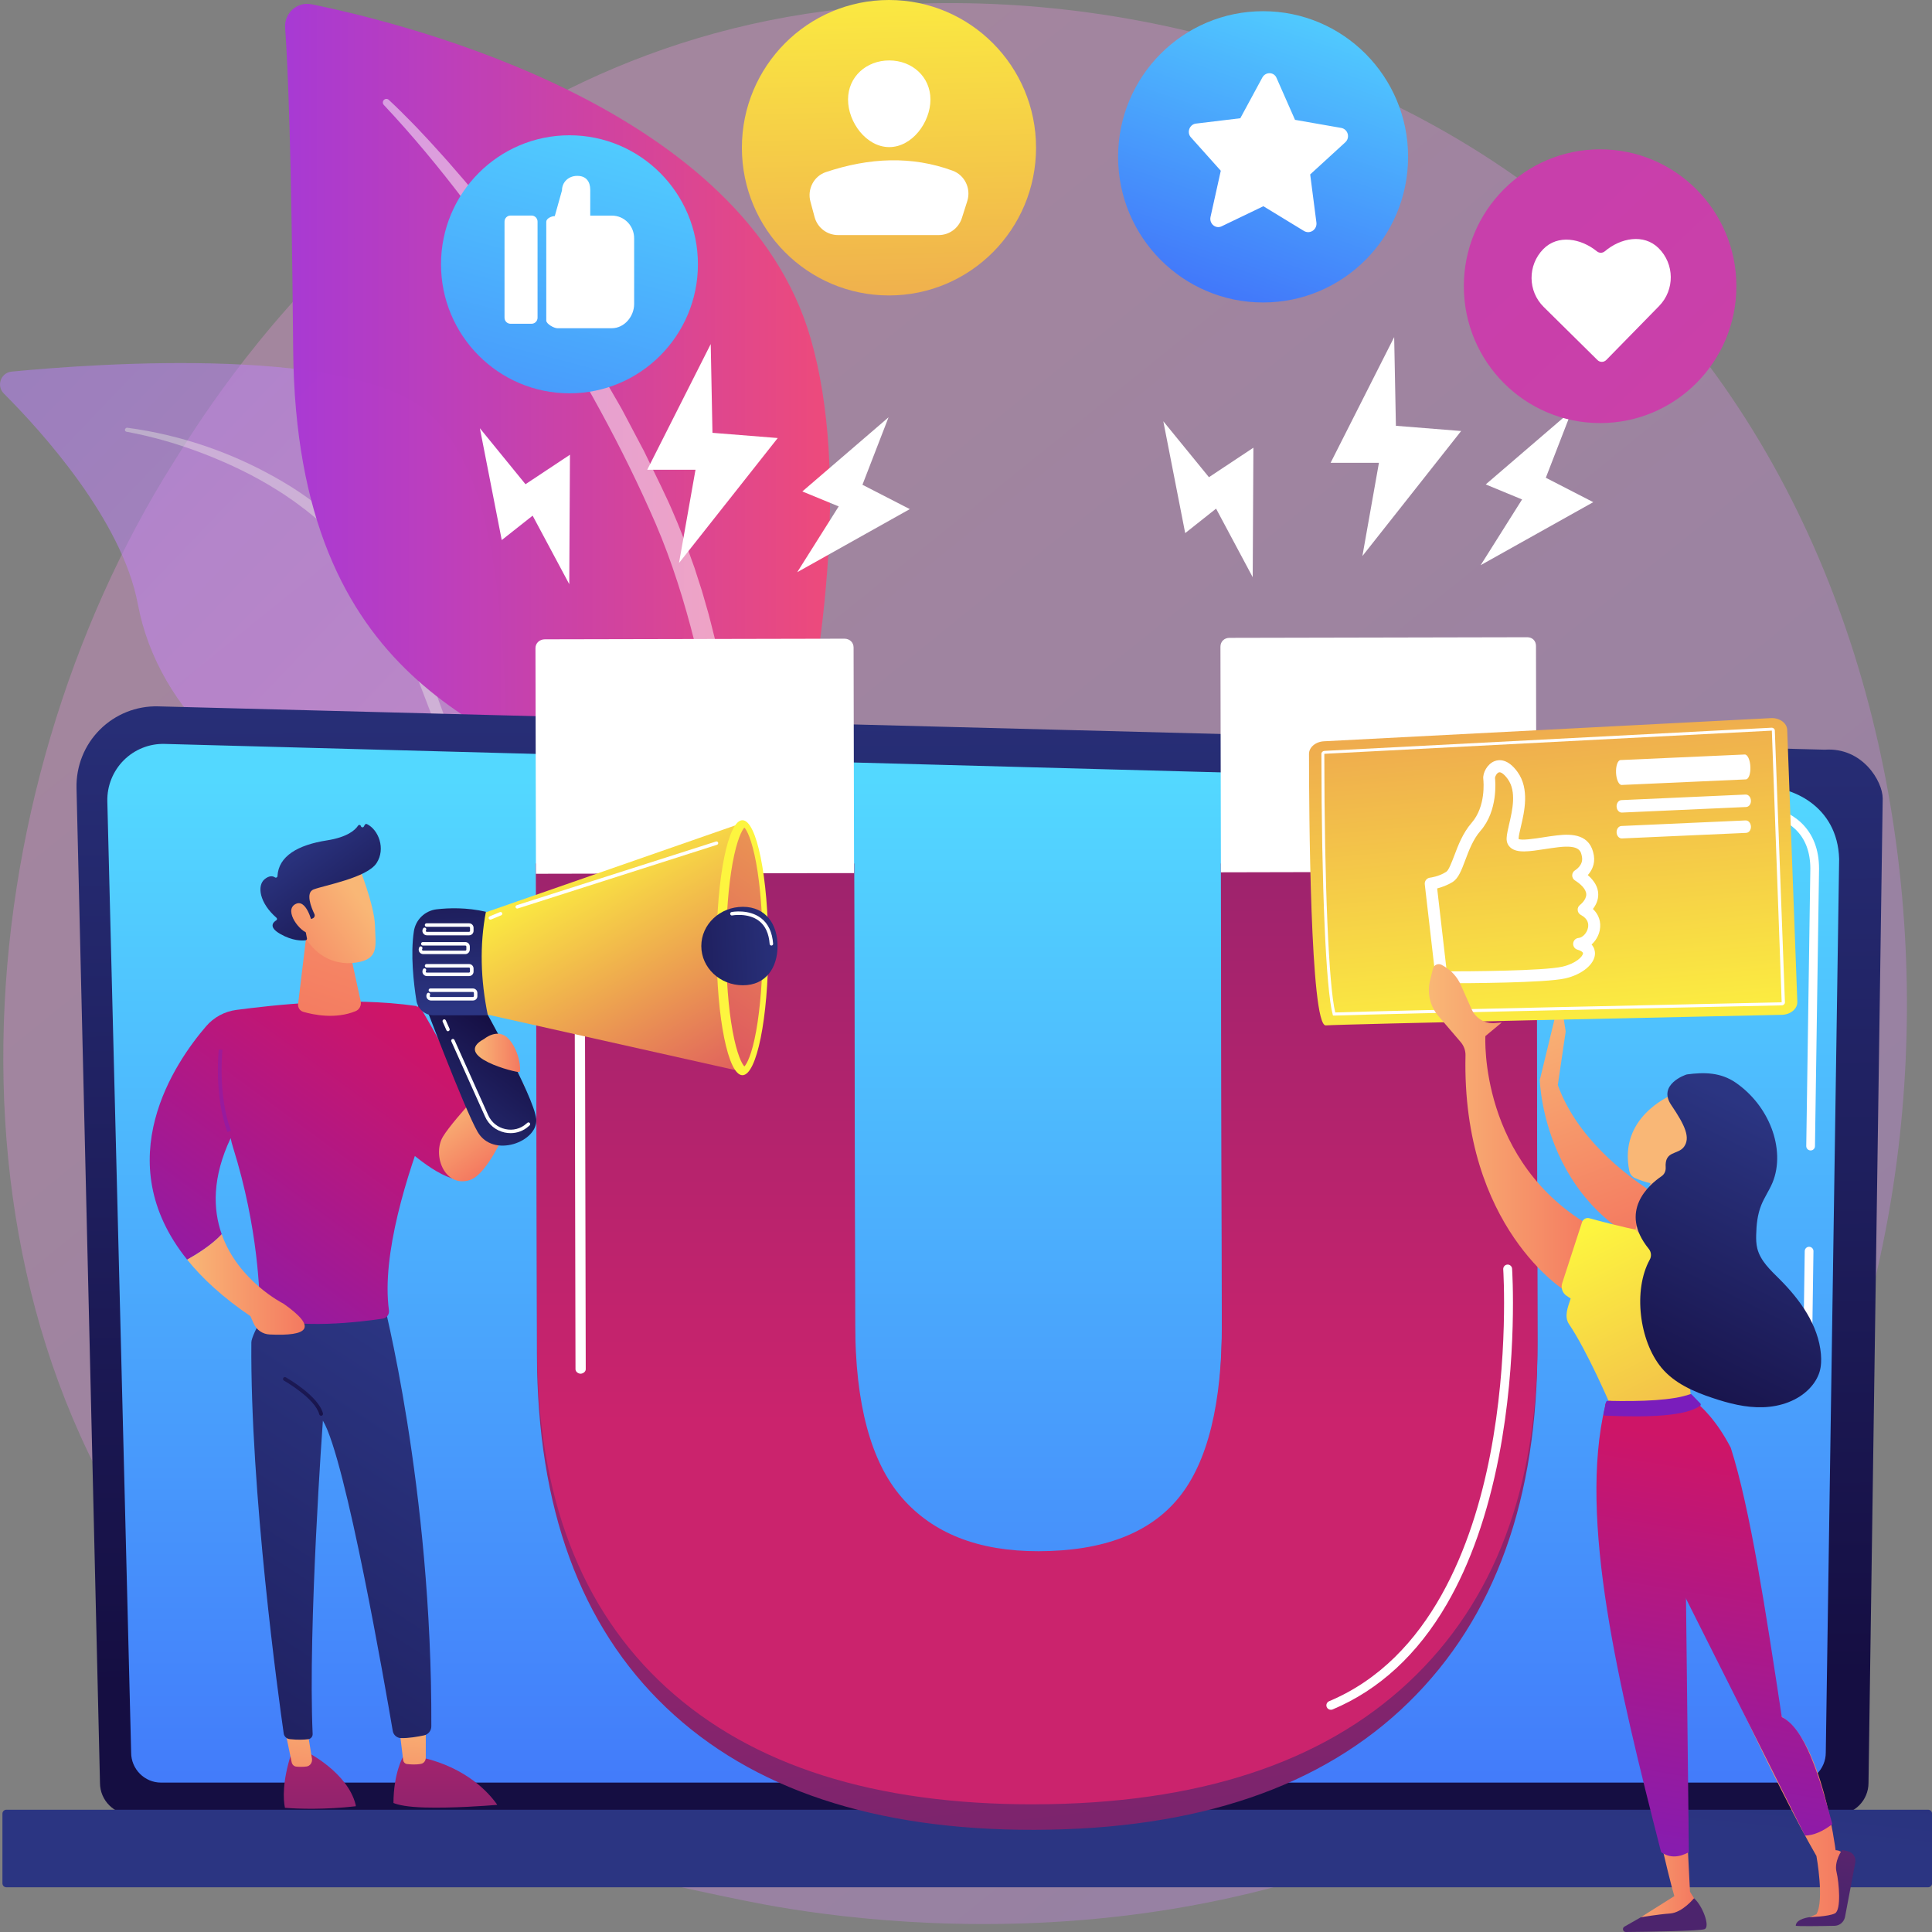 <svg width="255" height="255" viewBox="0 0 255 255" fill="none" xmlns="http://www.w3.org/2000/svg">
<rect x="0" y="0" width="255" height="255" fill="#808080" stroke="none"/>
<path opacity="0.3" d="M222.564 218.289C217.409 223.742 212.52 227.267 208.663 230.04C163.331 262.711 109.683 253.191 98.277 250.86C81.442 247.426 48.896 240.789 25.371 212.993C-10.227 170.949 -4.679 104.706 22.931 60.982C27.985 52.986 54.663 8.592 108.878 1.469C141.689 -2.837 179.947 5.848 207.648 29.165C265.803 78.103 261.663 176.952 222.564 218.289Z" fill="url(#paint0_linear)"/>
<g opacity="0.7">
<path opacity="0.7" d="M89.229 190.245C91.322 191.512 70.922 160.676 67.623 114.722C66.069 93.066 68.308 66.297 57.067 54.933C47.717 45.477 12.932 47.947 1.535 49.048C0.11 49.186 -0.512 50.921 0.503 51.94C5.502 56.943 16.104 68.648 18.188 79.709C20.929 94.278 33.633 104.495 45.478 107.974C57.332 111.463 63.839 114.419 68.062 134.293C72.284 154.159 83.279 186.656 89.229 190.245Z" fill="url(#paint1_linear)"/>
<path opacity="0.5" d="M16.808 56.457C24.018 57.42 31.01 59.853 37.307 63.571C40.46 65.416 43.394 67.684 45.99 70.291C48.567 72.916 50.825 75.9 52.525 79.177L53.155 80.407C53.365 80.82 53.53 81.252 53.722 81.674C53.904 82.096 54.096 82.528 54.261 82.95L54.755 84.217C55.422 85.906 56.08 87.595 56.719 89.293C58.008 92.681 59.233 96.096 60.412 99.529C62.77 106.386 64.918 113.317 66.636 120.386C66.681 120.56 66.572 120.735 66.398 120.78C66.234 120.826 66.06 120.725 66.005 120.56V120.551C64.954 117.099 63.839 113.657 62.66 110.242C61.499 106.818 60.293 103.412 59.05 100.015L57.176 94.93L55.239 89.862C54.599 88.173 53.932 86.493 53.265 84.813L52.762 83.556C52.598 83.133 52.415 82.739 52.232 82.335C52.049 81.931 51.894 81.518 51.693 81.123L51.09 79.939C49.481 76.781 47.324 73.935 44.884 71.365C43.641 70.107 42.343 68.886 40.945 67.794L40.424 67.372L39.894 66.977C39.537 66.711 39.19 66.435 38.824 66.178C38.093 65.673 37.362 65.159 36.604 64.7C33.597 62.791 30.352 61.239 27.025 59.945C23.699 58.651 20.226 57.632 16.716 56.989H16.698C16.552 56.962 16.46 56.824 16.488 56.686C16.542 56.539 16.67 56.438 16.808 56.457Z" fill="white"/>
</g>
<g opacity="0.99">
<path opacity="0.99" d="M93.113 144.382C93.113 144.382 94.292 113.354 80.18 104.844C66.069 96.334 39.08 90.753 38.696 46.166C38.477 20.067 37.993 8.647 37.636 3.663C37.499 1.717 39.236 0.174 41.137 0.569C54.581 3.314 98.222 14.44 106.977 44.596C117.351 80.343 93.113 144.382 93.113 144.382Z" fill="url(#paint2_linear)"/>
<path opacity="0.5" d="M51.318 13.182C52.351 14.137 53.338 15.119 54.306 16.111C54.8 16.606 55.275 17.111 55.751 17.625C56.226 18.13 56.71 18.635 57.176 19.159C58.108 20.187 59.05 21.215 59.955 22.28L61.326 23.859L62.66 25.465L63.985 27.081L65.274 28.724L66.562 30.367C66.992 30.918 67.403 31.478 67.824 32.038L69.076 33.718L69.697 34.553L70.301 35.407L72.713 38.831C74.258 41.154 75.83 43.467 77.265 45.854L78.371 47.635L78.919 48.525L79.44 49.434L81.533 53.06L82.054 53.969L82.547 54.896L83.525 56.75L84.503 58.605L84.997 59.532L85.454 60.477C86.66 63.002 87.94 65.471 89.027 68.087C89.32 68.73 89.567 69.391 89.832 70.043C90.088 70.695 90.353 71.346 90.608 72.007L91.321 73.99L91.678 74.982L91.998 75.982L92.647 77.993L93.231 80.021C93.643 81.371 93.944 82.739 94.301 84.097C95.589 89.569 96.522 95.122 97.015 100.713C97.545 106.294 97.673 111.912 97.481 117.512C97.372 120.312 97.171 123.103 96.887 125.893C96.604 128.684 96.229 131.438 95.672 134.229C95.58 134.688 95.142 134.982 94.685 134.89C94.246 134.798 93.954 134.385 94.017 133.944L94.027 133.907C94.813 128.501 95.178 122.956 95.233 117.457C95.297 111.949 95.05 106.441 94.474 100.97C93.899 95.499 92.966 90.073 91.678 84.74C90.334 79.425 88.707 74.174 86.55 69.143C82.182 59.064 76.808 49.36 70.849 40.089L68.555 36.646L67.979 35.783L67.385 34.939L66.197 33.24C65.804 32.681 65.411 32.102 65.009 31.551L63.793 29.853L62.569 28.182L61.307 26.539C57.971 22.142 54.434 17.873 50.669 13.862L50.66 13.852C50.477 13.66 50.486 13.357 50.678 13.182C50.861 13.008 51.144 13.008 51.318 13.182Z" fill="white"/>
</g>
<path d="M13.197 235.327C13.197 237.622 15.071 239.504 17.356 239.504H242.461C244.755 239.504 246.619 237.622 246.619 235.327L248.493 105.395C248.493 103.1 245.797 98.611 240.861 98.95L20.865 93.231C17.996 93.158 15.217 94.269 13.179 96.307C11.141 98.344 10.035 101.126 10.099 104.009L13.197 235.327Z" fill="url(#paint3_linear)"/>
<path d="M17.31 231.325C17.31 233.501 19.083 235.281 21.249 235.281H237.041C239.207 235.281 240.98 233.501 240.98 231.325L242.744 113.372C242.534 106.276 236.337 103.724 232.581 103.871L21.734 98.188C19.714 98.133 17.767 98.914 16.332 100.346C14.906 101.778 14.12 103.733 14.166 105.762L17.31 231.325Z" fill="url(#paint4_linear)"/>
<path d="M238.64 175.281C238.64 175.281 238.631 175.281 238.64 175.281C238.311 175.272 238.055 175.015 238.065 174.694L238.202 165.128C238.211 164.807 238.467 164.559 238.777 164.559H238.787C239.106 164.569 239.362 164.826 239.353 165.147L239.216 174.712C239.216 175.034 238.951 175.281 238.64 175.281Z" fill="white"/>
<path d="M238.978 151.845C238.649 151.836 238.394 151.579 238.403 151.258L238.942 114.621C238.933 112.445 238.275 110.71 236.986 109.471C234.582 107.157 230.771 107.277 230.607 107.286L163.212 105.468C162.893 105.459 162.646 105.193 162.655 104.871C162.664 104.55 162.911 104.275 163.249 104.312L230.598 106.129C231.018 106.102 235.076 106.037 237.781 108.635C239.298 110.104 240.084 112.114 240.093 114.63L239.554 151.276C239.554 151.588 239.298 151.845 238.978 151.845Z" fill="white"/>
<path d="M0.841 249.097H254.488C254.772 249.097 255.009 248.868 255.009 248.574V239.385C255.009 239.1 254.781 238.862 254.488 238.862H0.841C0.558 238.862 0.32 239.091 0.32 239.385V248.574C0.32 248.868 0.558 249.097 0.841 249.097Z" fill="url(#paint5_linear)"/>
<path d="M202.924 177.494C202.969 197.8 197.339 213.525 185.915 224.697C174.491 235.86 158.067 241.469 136.516 241.515C115.459 241.561 99.264 236.181 87.931 225.386C76.607 214.59 70.913 199.039 70.867 178.733L70.73 113.969H112.717L112.845 175.355C112.872 186.325 114.911 194.275 119.005 199.214C123.099 204.162 129.104 206.622 137.065 206.603C145.583 206.585 151.752 204.116 155.581 199.186C159.411 194.266 161.293 186.215 161.266 175.034L161.138 113.969H202.787L202.924 177.494Z" fill="url(#paint6_linear)"/>
<path d="M202.933 176.824C202.978 196.239 197.339 211.34 185.924 222.026C174.5 232.711 158.076 238.1 136.525 238.146C115.468 238.192 99.273 233.06 87.949 222.733C76.625 212.405 70.931 197.442 70.895 178.017L70.758 113.969H112.745L112.872 174.786C112.891 185.279 114.929 192.935 119.023 197.653C123.118 202.381 129.122 204.758 137.083 204.74C145.601 204.722 151.77 202.372 155.599 197.653C159.429 192.944 161.312 185.15 161.284 174.465L161.156 113.96H202.805L202.933 176.824Z" fill="url(#paint7_linear)"/>
<path d="M111.456 84.299L71.909 84.382C71.233 84.382 70.675 84.868 70.675 85.548L70.739 115.328L112.726 115.236L112.662 85.456C112.662 84.777 112.132 84.299 111.456 84.299Z" fill="white"/>
<path d="M201.58 84.107L162.271 84.189C161.595 84.189 161.083 84.676 161.083 85.355L161.147 115.135L202.795 115.043L202.731 85.263C202.731 84.584 202.256 84.107 201.58 84.107Z" fill="white"/>
<path d="M76.634 181.313C76.314 181.313 75.958 181.047 75.958 180.725L75.83 121.083C75.83 120.762 76.177 120.496 76.506 120.496C76.826 120.496 77.183 120.762 77.183 121.083L77.311 180.725C77.311 181.047 76.963 181.304 76.634 181.313Z" fill="white"/>
<path d="M175.651 225.67C175.423 225.67 175.203 225.532 175.112 225.312C174.984 225.009 175.13 224.67 175.423 224.541C188.876 218.895 194.405 203.73 196.681 192.007C199.158 179.229 198.418 167.653 198.408 167.534C198.39 167.212 198.628 166.928 198.957 166.909C199.277 166.891 199.56 167.13 199.578 167.46C199.587 167.58 200.346 179.302 197.833 192.237C196.352 199.856 194.049 206.402 190.978 211.698C187.121 218.363 182.03 223.045 175.87 225.633C175.806 225.652 175.724 225.67 175.651 225.67Z" fill="white"/>
<path d="M93.807 45.413L85.427 62.001H91.797L89.621 74.311L102.654 57.815L94.036 57.127L93.807 45.413Z" fill="white"/>
<path d="M117.277 55.08L105.899 64.865L110.697 66.839L105.223 75.523L120.083 67.197L113.832 63.984L117.277 55.08Z" fill="white"/>
<path d="M63.336 56.521L66.224 71.282L70.301 68.06L75.135 77.102L75.227 60.018L69.359 63.911L63.336 56.521Z" fill="white"/>
<path d="M184.014 44.495L175.624 61.083H182.003L179.819 73.394L192.852 56.888L184.242 56.2L184.014 44.495Z" fill="white"/>
<path d="M207.475 54.162L196.096 63.938L200.894 65.921L195.429 74.596L210.29 66.279L204.029 63.057L207.475 54.162Z" fill="white"/>
<path d="M153.543 55.603L156.431 70.364L160.507 67.133L165.342 76.184L165.433 59.091L159.566 62.984L153.543 55.603Z" fill="white"/>
<path d="M75.163 51.913C84.526 51.913 92.117 44.288 92.117 34.884C92.117 25.479 84.526 17.855 75.163 17.855C65.799 17.855 58.209 25.479 58.209 34.884C58.209 44.288 65.799 51.913 75.163 51.913Z" fill="url(#paint8_linear)"/>
<path d="M70.95 29.247C70.95 28.807 70.593 28.449 70.154 28.449H67.385C66.946 28.449 66.59 28.807 66.59 29.247V41.934C66.59 42.375 66.946 42.733 67.385 42.733H70.154C70.593 42.733 70.95 42.375 70.95 41.934V29.247Z" fill="white"/>
<path d="M80.765 28.458H77.905V25.043C77.905 23.941 77.329 23.216 76.232 23.216H76.159C75.062 23.216 74.176 24.024 74.176 25.125L73.225 28.522C72.787 28.522 72.101 28.834 72.101 29.275V42.31C72.101 42.751 73.115 43.32 73.554 43.32H74.167H80.756C82.401 43.32 83.699 41.769 83.699 40.126V31.469C83.708 29.816 82.41 28.458 80.765 28.458Z" fill="white"/>
<path d="M211.195 55.841C221.128 55.841 229.181 47.753 229.181 37.775C229.181 27.798 221.128 19.709 211.195 19.709C201.261 19.709 193.208 27.798 193.208 37.775C193.208 47.753 201.261 55.841 211.195 55.841Z" fill="url(#paint9_linear)"/>
<path d="M218.908 32.745C216.953 30.817 213.909 31.395 211.816 33.167C211.515 33.424 211.076 33.424 210.774 33.176C208.654 31.45 205.61 30.918 203.691 32.882C201.607 35.012 201.635 38.436 203.755 40.52L210.847 47.524C211.167 47.846 211.688 47.837 212.008 47.515L218.981 40.392C221.065 38.253 221.029 34.838 218.908 32.745Z" fill="white"/>
<path d="M166.713 39.923C177.282 39.923 185.851 31.317 185.851 20.701C185.851 10.084 177.282 1.478 166.713 1.478C156.143 1.478 147.575 10.084 147.575 20.701C147.575 31.317 156.143 39.923 166.713 39.923Z" fill="url(#paint10_linear)"/>
<path d="M166.612 10.236L163.706 15.606L157.848 16.313C157.007 16.414 156.605 17.469 157.171 18.112L161.129 22.537L159.776 28.623C159.575 29.513 160.443 30.257 161.238 29.871L166.749 27.218L172.096 30.477C172.891 30.964 173.869 30.303 173.75 29.366L172.928 23.023L177.561 18.782C178.238 18.158 177.909 17.038 177.013 16.882L170.926 15.817L168.486 10.281C168.148 9.474 167.033 9.455 166.612 10.236Z" fill="white"/>
<path d="M117.332 38.996C128.053 38.996 136.745 30.267 136.745 19.498C136.745 8.73 128.053 0 117.332 0C106.611 0 97.92 8.73 97.92 19.498C97.92 30.267 106.611 38.996 117.332 38.996Z" fill="url(#paint11_linear)"/>
<path d="M122.807 13.136C122.807 16.157 120.376 19.416 117.369 19.416C114.362 19.416 111.931 16.157 111.931 13.136C111.931 10.116 114.362 7.977 117.369 7.977C120.367 7.977 122.807 10.116 122.807 13.136Z" fill="white"/>
<path d="M110.615 31.028H123.894C125.293 31.028 126.527 30.119 126.956 28.779L127.669 26.539C128.19 24.896 127.34 23.115 125.731 22.527C120.33 20.545 114.737 20.802 109.015 22.711C107.416 23.244 106.52 24.969 106.968 26.613L107.517 28.651C107.891 30.055 109.162 31.028 110.615 31.028Z" fill="white"/>
<path d="M46.474 144.208C46.474 144.208 58.337 158.712 62.697 155.223C67.056 151.726 55.285 132.668 55.285 132.668L46.474 144.208Z" fill="url(#paint12_linear)"/>
<path d="M46.959 238.403C46.959 238.329 46.959 238.256 46.94 238.192C45.871 233.923 40.552 231.27 40.552 231.27L38.45 231.435C37.234 235.19 37.399 237.503 37.591 238.522C37.6 238.55 37.609 238.577 37.609 238.605C39.345 238.761 42.919 238.862 46.959 238.403Z" fill="url(#paint13_linear)"/>
<path d="M37.6 228.277L38.495 232.592C38.559 232.904 38.806 233.143 39.099 233.17C39.455 233.207 39.967 233.225 40.479 233.152C40.936 233.088 41.256 232.61 41.173 232.114L40.552 228.286H37.6V228.277Z" fill="url(#paint14_linear)"/>
<path d="M65.621 238.219C65.603 238.182 65.594 238.155 65.567 238.118C64.442 236.539 61.563 233.381 55.888 232.014L53.164 231.931C53.164 231.931 51.949 234.051 51.931 237.971C52.552 238.228 53.758 238.504 56.08 238.568C59.681 238.669 63.949 238.357 65.621 238.219Z" fill="url(#paint15_linear)"/>
<path d="M52.662 227.782C52.689 227.984 53.064 231.086 53.21 232.289C53.246 232.574 53.448 232.794 53.713 232.831C54.179 232.886 54.928 232.941 55.586 232.803C55.943 232.73 56.199 232.39 56.199 231.995V227.13L52.662 227.782Z" fill="url(#paint16_linear)"/>
<path d="M50.477 171.224C50.477 171.224 57.048 196.304 56.93 227.855C56.93 228.433 56.528 228.929 55.961 229.048C55.138 229.223 53.923 229.434 52.917 229.407C52.378 229.388 51.93 228.993 51.839 228.461C50.916 223.036 45.633 192.466 42.617 187.509C42.617 187.509 40.634 214.728 41.265 228.856C41.283 229.205 41.027 229.507 40.68 229.553C40.15 229.618 39.309 229.664 38.239 229.544C37.828 229.498 37.499 229.195 37.444 228.782C36.786 224.192 33.012 196.854 33.176 177.173C33.185 176.062 36.101 171.233 36.101 171.233H50.477V171.224Z" fill="url(#paint17_linear)"/>
<path d="M55.001 132.788C45.962 131.475 36.028 132.677 31.211 133.293C29.648 133.495 28.223 134.266 27.199 135.459C23.123 140.196 14.175 153.176 24.704 166.258C26.047 165.505 27.967 164.302 29.265 162.907C28.095 159.611 28.003 155.389 30.444 150.22C30.526 150.633 30.626 151.037 30.754 151.432C34.118 162.145 34.3 171.059 34.291 173.115C34.291 173.39 34.456 173.647 34.712 173.748C39.144 175.529 47.671 174.474 50.532 174.042C51.053 173.96 51.41 173.473 51.336 172.941C50.331 165.615 53.749 154.893 56.464 147.861C57.551 145.08 55.568 133.568 55.001 132.788Z" fill="url(#paint18_linear)"/>
<path d="M40.597 122.139L39.345 132.503C39.291 132.971 39.574 133.421 40.031 133.55C41.383 133.944 44.29 134.55 46.94 133.458C47.443 133.247 47.717 132.705 47.608 132.173L46.026 124.875L40.597 122.139Z" fill="url(#paint19_linear)"/>
<path d="M30.005 149.413C28.223 144.501 28.872 138.58 28.872 138.516L29.365 138.571C29.356 138.626 28.725 144.446 30.471 149.238L30.005 149.413Z" fill="url(#paint20_linear)"/>
<path d="M42.38 186.857C42.27 186.857 42.169 186.784 42.142 186.674C41.594 184.562 37.517 182.24 37.481 182.222C37.362 182.157 37.316 182.001 37.39 181.882C37.453 181.763 37.609 181.717 37.728 181.79C37.901 181.891 42.032 184.241 42.627 186.555C42.663 186.683 42.581 186.821 42.453 186.857C42.425 186.857 42.407 186.857 42.38 186.857Z" fill="url(#paint21_linear)"/>
<path d="M29.265 162.907C27.967 164.302 26.047 165.505 24.704 166.258C26.715 168.755 29.438 171.261 33.048 173.712L33.487 174.694C33.862 175.539 34.675 176.099 35.598 176.135C40.634 176.374 42.032 175.3 37.39 172.05C37.38 172.05 31.449 169.085 29.265 162.907Z" fill="url(#paint22_linear)"/>
<path d="M66.316 140.94C66.316 140.94 59.955 147.577 58.483 149.991C57.012 152.396 58.648 156.784 61.984 155.765C65.32 154.746 69.204 143.225 69.204 143.225L66.316 140.94Z" fill="url(#paint23_linear)"/>
<path d="M55.678 131.502C55.678 131.502 61.262 146.31 63.035 149.385C65.082 152.956 71.069 150.679 70.776 147.687C70.474 144.694 63.483 132.329 63.483 132.329L55.678 131.502Z" fill="url(#paint24_linear)"/>
<path d="M63.227 120.725L97.957 108.626L97.591 141.362L62.276 133.449L63.227 120.725Z" fill="url(#paint25_linear)"/>
<path d="M97.993 141.913C99.876 141.913 101.402 134.379 101.402 125.086C101.402 115.793 99.876 108.259 97.993 108.259C96.111 108.259 94.584 115.793 94.584 125.086C94.584 134.379 96.111 141.913 97.993 141.913Z" fill="url(#paint26_linear)"/>
<path d="M98.249 140.756C97.938 140.444 97.271 139.223 96.695 136.083C96.138 133.045 95.836 129.106 95.836 124.994C95.836 120.881 96.147 116.934 96.695 113.905C97.271 110.765 97.948 109.544 98.249 109.232C98.56 109.544 99.227 110.765 99.803 113.905C100.36 116.943 100.662 120.881 100.662 124.994C100.662 129.106 100.351 133.054 99.803 136.083C99.236 139.232 98.56 140.444 98.249 140.756Z" fill="url(#paint27_linear)"/>
<path d="M102.627 124.865C102.627 127.72 101.092 130.043 98.057 130.043C95.023 130.043 92.564 127.73 92.564 124.865C92.564 122.001 95.023 119.688 98.057 119.688C101.092 119.697 102.627 122.01 102.627 124.865Z" fill="url(#paint28_linear)"/>
<path d="M57.624 120.018C59.26 119.826 61.6 119.761 64.132 120.34C63.3 124.719 63.419 129.281 64.388 134.009H57.24C56.098 134.009 55.129 133.173 54.956 132.044C54.599 129.777 54.16 125.967 54.627 122.91C54.864 121.386 56.089 120.202 57.624 120.018Z" fill="url(#paint29_linear)"/>
<path d="M61.911 123.452H56.345C56.125 123.452 55.934 123.332 55.824 123.14C55.714 122.947 55.732 122.717 55.851 122.534C55.915 122.433 56.061 122.396 56.162 122.469C56.263 122.534 56.299 122.681 56.226 122.782C56.189 122.846 56.208 122.901 56.217 122.919C56.226 122.938 56.263 122.993 56.336 122.993H61.902C61.975 122.993 62.039 122.928 62.039 122.855V122.46C62.039 122.387 61.975 122.323 61.902 122.323H56.299C56.171 122.323 56.071 122.222 56.071 122.093C56.071 121.965 56.171 121.864 56.299 121.864H61.911C62.24 121.864 62.505 122.13 62.505 122.46V122.855C62.505 123.185 62.24 123.452 61.911 123.452Z" fill="white"/>
<path d="M61.417 125.93H55.851C55.632 125.93 55.44 125.811 55.33 125.618C55.23 125.425 55.239 125.196 55.349 125.012C55.413 124.902 55.559 124.875 55.659 124.948C55.76 125.012 55.796 125.159 55.723 125.26C55.687 125.324 55.705 125.38 55.714 125.398C55.723 125.416 55.76 125.471 55.833 125.471H61.417C61.49 125.471 61.554 125.407 61.554 125.334V124.939C61.554 124.865 61.49 124.801 61.417 124.801H55.806C55.678 124.801 55.577 124.7 55.577 124.572C55.577 124.443 55.678 124.342 55.806 124.342H61.417C61.746 124.342 62.011 124.608 62.011 124.939V125.334C62.002 125.664 61.737 125.93 61.417 125.93Z" fill="white"/>
<path d="M68.272 119.917C68.18 119.917 68.089 119.853 68.052 119.761C68.016 119.642 68.08 119.514 68.199 119.477L94.502 111.068C94.621 111.031 94.749 111.096 94.785 111.215C94.822 111.334 94.758 111.463 94.639 111.499L68.336 119.908C68.317 119.917 68.299 119.917 68.272 119.917Z" fill="white"/>
<path d="M64.717 121.377C64.625 121.377 64.543 121.322 64.506 121.239C64.461 121.12 64.516 120.991 64.634 120.946L65.987 120.386C66.106 120.34 66.234 120.395 66.279 120.514C66.325 120.633 66.27 120.762 66.151 120.808L64.799 121.368C64.771 121.377 64.744 121.377 64.717 121.377Z" fill="white"/>
<path d="M61.911 128.831H56.345C56.125 128.831 55.934 128.712 55.824 128.519C55.723 128.326 55.732 128.097 55.842 127.913C55.906 127.803 56.052 127.775 56.153 127.849C56.253 127.913 56.29 128.06 56.217 128.161C56.18 128.225 56.199 128.28 56.208 128.299C56.217 128.317 56.253 128.372 56.327 128.372H61.892C61.965 128.372 62.029 128.308 62.029 128.234V127.84C62.029 127.766 61.965 127.702 61.892 127.702H56.299C56.171 127.702 56.071 127.601 56.071 127.473C56.071 127.344 56.171 127.243 56.299 127.243H61.911C62.24 127.243 62.505 127.509 62.505 127.84V128.234C62.505 128.565 62.24 128.831 61.911 128.831Z" fill="white"/>
<path d="M62.432 132.053H56.866C56.646 132.053 56.455 131.934 56.345 131.741C56.244 131.548 56.253 131.319 56.363 131.135C56.427 131.025 56.573 130.998 56.674 131.071C56.774 131.135 56.811 131.282 56.738 131.383C56.701 131.447 56.719 131.503 56.729 131.521C56.738 131.539 56.774 131.594 56.847 131.594H62.413C62.486 131.594 62.55 131.53 62.55 131.457V131.062C62.55 130.988 62.486 130.924 62.413 130.924H56.802C56.674 130.924 56.573 130.823 56.573 130.695C56.573 130.566 56.674 130.465 56.802 130.465H62.413C62.742 130.465 63.008 130.731 63.008 131.062V131.457C63.026 131.787 62.761 132.053 62.432 132.053Z" fill="white"/>
<path d="M67.404 149.559C67.138 149.559 66.874 149.532 66.608 149.477C65.448 149.22 64.506 148.458 64.022 147.375L59.571 137.451C59.516 137.341 59.571 137.203 59.681 137.148C59.79 137.093 59.928 137.148 59.982 137.258L64.433 147.182C64.863 148.137 65.685 148.807 66.7 149.027C67.696 149.247 68.71 148.99 69.469 148.311C69.515 148.274 69.551 148.238 69.597 148.201C69.688 148.118 69.835 148.118 69.917 148.219C69.999 148.311 69.999 148.458 69.899 148.54C69.853 148.577 69.807 148.623 69.761 148.66C69.113 149.247 68.272 149.559 67.404 149.559Z" fill="white"/>
<path d="M59.132 136.111C59.05 136.111 58.968 136.065 58.922 135.973L58.429 134.862C58.374 134.752 58.429 134.615 58.538 134.559C58.648 134.504 58.785 134.559 58.84 134.67L59.333 135.78C59.388 135.891 59.333 136.028 59.224 136.083C59.187 136.102 59.16 136.111 59.132 136.111Z" fill="white"/>
<path d="M101.814 124.801C101.695 124.801 101.594 124.709 101.585 124.59C101.485 123.213 101.018 122.194 100.187 121.552C98.743 120.441 96.668 120.817 96.641 120.826C96.522 120.854 96.403 120.771 96.376 120.643C96.348 120.523 96.43 120.404 96.558 120.376C96.65 120.358 98.852 119.954 100.461 121.193C101.402 121.919 101.932 123.057 102.042 124.563C102.051 124.691 101.96 124.792 101.832 124.801C101.823 124.801 101.814 124.801 101.814 124.801Z" fill="white"/>
<path d="M63.912 137.121C63.912 137.121 65.722 135.579 67.138 137.121C68.555 138.663 68.838 141.362 68.546 141.49C68.263 141.628 59.507 139.443 63.912 137.121Z" fill="url(#paint30_linear)"/>
<path d="M47.342 114.299C47.342 114.299 49.417 119.468 49.49 122.157C49.563 124.838 50.093 126.6 46.986 127.05C43.888 127.5 41.329 125.884 39.994 123.176C39.994 123.176 37.901 118.999 38.441 117.329C38.98 115.649 47.342 114.299 47.342 114.299Z" fill="url(#paint31_linear)"/>
<path d="M41.1 121.285L41.274 121.212C41.502 121.12 41.603 120.854 41.493 120.633C41.082 119.78 40.287 117.815 41.393 117.393C42.818 116.851 48.448 115.86 49.71 113.905C50.925 112.023 49.965 109.517 48.439 108.773C48.339 108.727 48.211 108.755 48.156 108.856L48.019 109.094C47.927 109.26 47.681 109.223 47.635 109.039C47.589 108.865 47.361 108.819 47.26 108.975C46.876 109.562 45.844 110.499 43.147 110.921C39.318 111.518 36.759 112.996 36.622 115.64C36.613 115.805 36.43 115.897 36.293 115.805C36.019 115.621 35.571 115.529 34.949 116.025C33.88 116.879 34.246 119.183 36.485 121.129C36.594 121.221 36.585 121.395 36.467 121.469C36.046 121.726 35.406 122.359 36.987 123.268C38.623 124.204 39.866 124.168 40.342 124.103C40.46 124.085 40.543 123.975 40.515 123.856L40.067 121.515C40.04 121.386 40.15 121.258 40.278 121.267L41.1 121.285Z" fill="url(#paint32_linear)"/>
<path d="M41.182 121.772C41.182 121.772 40.433 118.485 38.943 119.357C37.463 120.23 39.601 123.039 40.762 123.186L41.182 121.772Z" fill="url(#paint33_linear)"/>
<path d="M203.234 142.546C203.234 142.546 203.709 163.182 225.306 166.799L229.181 162.953C229.181 162.953 210.482 156.564 205.61 143.216L206.652 136.138L205.921 131.457L203.234 142.546Z" fill="url(#paint34_linear)"/>
<path d="M174.746 97.84L233.723 94.783C234.884 94.719 235.853 95.425 235.889 96.343L237.224 132.218C237.26 133.146 236.328 133.926 235.167 133.944C224.493 134.174 177.086 135.174 174.993 135.34C172.928 135.505 172.772 106.643 172.772 99.52C172.763 98.638 173.641 97.895 174.746 97.84Z" fill="url(#paint35_linear)"/>
<path d="M175.935 134.036L175.898 133.889C175.011 130.612 174.427 117.108 174.408 99.492C174.408 99.29 174.591 99.116 174.82 99.106L233.797 96.05C233.943 96.04 234.034 96.096 234.098 96.132C234.19 96.206 234.254 96.297 234.254 96.417L235.588 132.292C235.597 132.503 235.414 132.687 235.177 132.696H235.167C226.677 132.879 183.904 133.779 176.099 134.045L175.935 134.036ZM233.824 96.435C233.815 96.435 233.815 96.435 233.824 96.435L174.838 99.492C174.81 99.492 174.792 99.501 174.792 99.51C174.81 116.815 175.377 130.135 176.236 133.632C184.434 133.366 226.704 132.466 235.149 132.292H235.158L233.861 96.426C233.861 96.435 233.842 96.435 233.824 96.435Z" fill="white"/>
<path d="M213.297 101.989C213.333 102.898 213.671 103.614 214.037 103.605L230.433 102.87C230.808 102.852 231.073 102.108 231.027 101.199C230.991 100.291 230.653 99.575 230.287 99.584L213.891 100.318C213.525 100.337 213.26 101.08 213.297 101.989Z" fill="white"/>
<path d="M213.37 106.46C213.388 106.909 213.708 107.268 214.073 107.249L230.47 106.515C230.844 106.496 231.128 106.12 231.1 105.661C231.082 105.211 230.762 104.853 230.397 104.872L214 105.606C213.635 105.624 213.351 106.001 213.37 106.46Z" fill="white"/>
<path d="M213.37 109.875C213.388 110.324 213.708 110.682 214.073 110.664L230.47 109.93C230.844 109.911 231.128 109.535 231.1 109.076C231.073 108.617 230.762 108.268 230.397 108.286L214 109.021C213.635 109.039 213.351 109.425 213.37 109.875Z" fill="white"/>
<path d="M190.914 129.777C190.549 129.777 190.32 129.777 190.256 129.777C189.863 129.777 189.525 129.474 189.479 129.079L188.053 116.723C188.026 116.512 188.09 116.3 188.218 116.135C188.346 115.97 188.538 115.869 188.748 115.841C188.757 115.841 189.927 115.704 190.896 115.061C191.216 114.85 191.59 113.849 191.929 112.977C192.44 111.619 193.071 109.939 194.241 108.599C196.124 106.432 195.813 103.173 195.776 102.815C195.685 102.017 196.297 100.842 197.257 100.465C197.842 100.236 199.021 100.116 200.3 101.897C201.9 104.119 201.205 107.121 200.739 109.103C200.593 109.718 200.456 110.297 200.437 110.664C200.437 110.71 200.437 110.728 200.437 110.728C200.757 110.967 202.631 110.682 203.746 110.508C204.331 110.416 204.925 110.324 205.501 110.26C207.53 110.021 209.924 110.113 210.372 112.922C210.555 114.079 210.061 114.951 209.568 115.502C210.463 116.273 210.93 117.117 210.948 118.017C210.966 118.834 210.61 119.504 210.244 119.972C211.03 120.707 211.359 121.707 211.149 122.772C211.003 123.516 210.6 124.186 210.07 124.663C210.473 125.122 210.527 125.618 210.518 125.884C210.482 127.252 208.837 128.62 206.607 129.134C203.901 129.74 193.647 129.777 190.914 129.777ZM189.689 117.264L190.951 128.207C193.702 128.207 203.746 128.161 206.241 127.583C208.014 127.169 208.928 126.233 208.937 125.82C208.937 125.664 208.645 125.471 208.206 125.343C207.84 125.242 207.603 124.884 207.639 124.507C207.676 124.131 207.977 123.828 208.352 123.8C208.891 123.755 209.467 123.13 209.595 122.451C209.696 121.955 209.613 121.267 208.654 120.762C208.416 120.633 208.252 120.395 208.233 120.119C208.215 119.844 208.334 119.587 208.562 119.422C208.562 119.422 209.385 118.788 209.367 118.035C209.348 117.301 208.544 116.631 207.868 116.2C207.639 116.053 207.502 115.796 207.511 115.52C207.52 115.245 207.667 114.997 207.904 114.859C207.941 114.832 208.974 114.207 208.809 113.161C208.681 112.371 208.544 111.481 205.674 111.821C205.117 111.885 204.541 111.977 203.974 112.059C201.881 112.381 200.218 112.647 199.35 111.857C199.103 111.637 198.82 111.242 198.856 110.591C198.884 110.086 199.03 109.471 199.194 108.755C199.615 106.946 200.191 104.477 199.012 102.834C198.555 102.2 198.098 101.851 197.833 101.943C197.549 102.035 197.321 102.503 197.321 102.668C197.367 103.091 197.741 106.983 195.411 109.654C194.433 110.774 193.875 112.252 193.391 113.547C192.897 114.859 192.504 115.897 191.764 116.392C191.033 116.851 190.247 117.117 189.689 117.264Z" fill="white"/>
<path d="M224.118 213.241C224.118 213.241 234.363 235.676 239.746 244.966C239.746 244.966 240.816 250.814 239.746 252.65L238.832 253.054L243.082 252.925C243.082 252.925 243.457 245.058 243.164 244.618C242.872 244.177 242.278 244.204 242.278 244.204C242.278 244.204 240.459 229.709 235.186 226.616L230.077 208.935L224.118 213.241Z" fill="url(#paint36_linear)"/>
<path d="M237.014 254.165C237.004 254.266 240.331 254.22 242.132 254.183C242.799 254.174 243.366 253.696 243.512 253.045L244.874 245.848C245.002 245.168 244.572 244.498 243.896 244.342L243.137 244.168C243.137 244.168 242.049 245.664 242.397 247.069C242.735 248.473 243.046 252.127 242.177 252.549C241.318 252.971 238.832 253.045 238.832 253.045C238.832 253.045 237.068 253.237 237.014 254.165Z" fill="url(#paint37_linear)"/>
<path d="M214.403 254.293C214.064 254.486 214.202 255 214.595 255C217.62 254.972 224.383 254.871 224.986 254.624C225.763 254.302 224.703 251.493 223.588 250.548L217.428 252.567L214.403 254.293Z" fill="url(#paint38_linear)"/>
<path d="M212.493 211.808C212.493 211.808 219.119 243.984 220.992 250.263L216.56 253.054C216.56 253.054 218.78 252.678 220.425 252.558C222.071 252.439 223.588 250.539 223.588 250.539L223.058 249.685C223.058 249.685 221.394 217.684 221.805 214.048L212.493 211.808Z" fill="url(#paint39_linear)"/>
<path d="M196.051 136.753C196.051 136.753 195.137 153.488 210.308 162.044L206.652 170.416C206.652 170.416 192.916 162.072 193.427 139.305C193.446 138.654 193.208 138.02 192.779 137.524L189.863 134.119C188.748 132.824 188.337 131.062 188.748 129.4L189.132 127.858C189.26 127.344 189.845 127.096 190.302 127.362L190.603 127.537C191.572 128.106 192.349 128.96 192.806 129.997L194.241 133.219C194.78 134.422 196.014 135.147 197.321 135.037L198.207 134.963L196.051 136.753Z" fill="url(#paint40_linear)"/>
<path d="M209.787 160.795C212.328 161.502 220.928 163.779 226.293 163.678L222.994 182.359L223.259 185.407C219.74 185.967 216.185 186.206 212.511 185.361C212.511 185.361 209.485 178.302 207.1 174.786C206.415 173.767 206.926 172.555 207.31 171.389L206.771 171.031C206.223 170.664 205.985 169.975 206.195 169.351L208.809 161.31C208.946 160.906 209.376 160.676 209.787 160.795Z" fill="url(#paint41_linear)"/>
<path d="M215.856 162.301C215.819 162.255 218.095 155.379 218.095 155.379L221.367 155.673L222.646 163.467C222.646 163.467 217.519 164.514 215.856 162.301Z" fill="url(#paint42_linear)"/>
<path d="M220.581 144.547C220.361 144.685 213.598 147.494 215.051 154.544C215.134 154.957 215.417 155.315 215.801 155.49C216.797 155.93 218.927 156.692 221.486 156.435C225.032 156.077 227.353 149.862 227.253 148.054C227.161 146.245 222.747 143.198 220.581 144.547Z" fill="url(#paint43_linear)"/>
<path d="M222.646 141.811C222.473 141.839 218.735 143.143 220.59 145.86C222.436 148.577 223.131 150.174 222.263 151.368C221.467 152.451 219.694 151.836 219.85 154.094C219.877 154.544 219.685 154.985 219.311 155.242C217.647 156.371 213.589 159.859 217.611 164.826C217.94 165.229 218.004 165.789 217.757 166.239C215.527 170.26 216.359 176.989 219.292 180.523C220.983 182.561 223.515 183.672 226.019 184.507C228.176 185.232 230.424 185.811 232.7 185.737C234.976 185.664 237.306 184.884 238.869 183.222C239.445 182.607 239.911 181.882 240.158 181.074C240.386 180.312 240.404 179.513 240.34 178.724C240.002 174.887 237.599 171.554 234.884 168.837C233.687 167.644 232.353 166.423 231.941 164.78C231.795 164.192 231.777 163.577 231.795 162.962C231.823 161.631 231.969 160.281 232.471 159.042C232.874 158.042 233.504 157.142 233.925 156.151C234.884 153.883 234.701 151.248 233.833 148.944C232.91 146.502 231.228 144.373 229.09 142.895C227.107 141.536 224.95 141.499 222.646 141.811Z" fill="url(#paint44_linear)"/>
<path d="M223.615 184.893C224.584 185.618 226.604 187.537 228.441 191.089C231.009 199.113 233.093 212.901 235.176 226.634C238.275 228.167 240.084 234.382 241.848 240.762C240.605 241.707 239.399 242.249 238.238 242.276L218.899 203.767L218.058 186.958C220.069 187.243 222.518 185.646 223.615 184.893Z" fill="url(#paint45_linear)"/>
<path d="M220.581 185.104C216.669 185.857 215.262 185.572 212.611 184.911C212.2 184.81 211.816 185.15 211.862 185.572C208.297 200.572 213.617 222.485 219.246 244.462C220.389 245.26 221.614 245.168 222.911 244.462L222.464 205.08C224.392 198.342 222.071 192.861 220.581 185.104Z" fill="url(#paint46_linear)"/>
<path d="M223.067 184.021C220.736 184.838 216.77 184.994 212.191 184.893C212.09 184.893 211.999 184.957 211.981 185.058L211.642 186.591C211.615 186.72 211.706 186.848 211.843 186.848C217.766 187.105 222.509 186.894 224.392 185.554C224.502 185.48 224.511 185.324 224.419 185.233L223.286 184.067C223.231 184.012 223.149 183.993 223.067 184.021Z" fill="url(#paint47_linear)"/>
<defs>
<linearGradient id="paint0_linear" x1="284.355" y1="328.786" x2="58.541" y2="49.576" gradientUnits="userSpaceOnUse">
<stop stop-color="#B37CFF"/>
<stop offset="1" stop-color="#F895E7"/>
</linearGradient>
<linearGradient id="paint1_linear" x1="-12.339" y1="40.224" x2="118.985" y2="165.741" gradientUnits="userSpaceOnUse">
<stop stop-color="#B37CFF"/>
<stop offset="1" stop-color="#F895E7"/>
</linearGradient>
<linearGradient id="paint2_linear" x1="37.627" y1="72.445" x2="109.555" y2="72.445" gradientUnits="userSpaceOnUse">
<stop stop-color="#A737D5"/>
<stop offset="1" stop-color="#EF497A"/>
</linearGradient>
<linearGradient id="paint3_linear" x1="129.144" y1="66.55" x2="129.79" y2="222.09" gradientUnits="userSpaceOnUse">
<stop stop-color="#2B3582"/>
<stop offset="1" stop-color="#150E42"/>
</linearGradient>
<linearGradient id="paint4_linear" x1="128.454" y1="102.751" x2="128.454" y2="320.432" gradientUnits="userSpaceOnUse">
<stop stop-color="#53D8FF"/>
<stop offset="1" stop-color="#3840F7"/>
</linearGradient>
<linearGradient id="paint5_linear" x1="128.828" y1="232.259" x2="142.88" y2="92.356" gradientUnits="userSpaceOnUse">
<stop stop-color="#2B3582"/>
<stop offset="1" stop-color="#150E42"/>
</linearGradient>
<linearGradient id="paint6_linear" x1="130.665" y1="96.605" x2="157.872" y2="326.46" gradientUnits="userSpaceOnUse">
<stop stop-color="#CB236D"/>
<stop offset="1" stop-color="#4C246D"/>
</linearGradient>
<linearGradient id="paint7_linear" x1="136.837" y1="187.755" x2="136.837" y2="-18.856" gradientUnits="userSpaceOnUse">
<stop stop-color="#CB236D"/>
<stop offset="1" stop-color="#4C246D"/>
</linearGradient>
<linearGradient id="paint8_linear" x1="81.728" y1="9.371" x2="53.951" y2="116.302" gradientUnits="userSpaceOnUse">
<stop stop-color="#53D8FF"/>
<stop offset="1" stop-color="#3840F7"/>
</linearGradient>
<linearGradient id="paint9_linear" x1="-255.54" y1="-460.378" x2="741.552" y2="594.467" gradientUnits="userSpaceOnUse">
<stop stop-color="#A737D5"/>
<stop offset="1" stop-color="#EF497A"/>
</linearGradient>
<linearGradient id="paint10_linear" x1="175.011" y1="-3.667" x2="151.958" y2="63.453" gradientUnits="userSpaceOnUse">
<stop stop-color="#53D8FF"/>
<stop offset="1" stop-color="#3840F7"/>
</linearGradient>
<linearGradient id="paint11_linear" x1="116.667" y1="-8.564" x2="119.755" y2="119.953" gradientUnits="userSpaceOnUse">
<stop stop-color="#FDF53F"/>
<stop offset="1" stop-color="#D93C65"/>
</linearGradient>
<linearGradient id="paint12_linear" x1="61.276" y1="140.584" x2="24.956" y2="190.066" gradientUnits="userSpaceOnUse">
<stop stop-color="#CE1567"/>
<stop offset="1" stop-color="#7A1DBC"/>
</linearGradient>
<linearGradient id="paint13_linear" x1="42.207" y1="215.777" x2="42.207" y2="266.044" gradientUnits="userSpaceOnUse">
<stop stop-color="#CB236D"/>
<stop offset="1" stop-color="#4C246D"/>
</linearGradient>
<linearGradient id="paint14_linear" x1="40.097" y1="224.129" x2="38.265" y2="240.05" gradientUnits="userSpaceOnUse">
<stop stop-color="#F9B776"/>
<stop offset="1" stop-color="#F47960"/>
</linearGradient>
<linearGradient id="paint15_linear" x1="58.777" y1="215.778" x2="58.777" y2="266.044" gradientUnits="userSpaceOnUse">
<stop stop-color="#CB236D"/>
<stop offset="1" stop-color="#4C246D"/>
</linearGradient>
<linearGradient id="paint16_linear" x1="54.893" y1="225.832" x2="53.061" y2="241.753" gradientUnits="userSpaceOnUse">
<stop stop-color="#F9B776"/>
<stop offset="1" stop-color="#F47960"/>
</linearGradient>
<linearGradient id="paint17_linear" x1="59.379" y1="179.667" x2="0.919" y2="269.981" gradientUnits="userSpaceOnUse">
<stop stop-color="#2B3582"/>
<stop offset="1" stop-color="#150E42"/>
</linearGradient>
<linearGradient id="paint18_linear" x1="53.453" y1="134.842" x2="17.133" y2="184.324" gradientUnits="userSpaceOnUse">
<stop stop-color="#CE1567"/>
<stop offset="1" stop-color="#7A1DBC"/>
</linearGradient>
<linearGradient id="paint19_linear" x1="58.889" y1="82.452" x2="40.839" y2="136.822" gradientUnits="userSpaceOnUse">
<stop stop-color="#F9B776"/>
<stop offset="1" stop-color="#F47960"/>
</linearGradient>
<linearGradient id="paint20_linear" x1="54.581" y1="99.183" x2="13.753" y2="171.793" gradientUnits="userSpaceOnUse">
<stop stop-color="#CE1567"/>
<stop offset="1" stop-color="#7A1DBC"/>
</linearGradient>
<linearGradient id="paint21_linear" x1="43.894" y1="177.333" x2="38.99" y2="186.023" gradientUnits="userSpaceOnUse">
<stop stop-color="#2B3582"/>
<stop offset="1" stop-color="#150E42"/>
</linearGradient>
<linearGradient id="paint22_linear" x1="24.701" y1="169.536" x2="40.213" y2="169.536" gradientUnits="userSpaceOnUse">
<stop stop-color="#F9B776"/>
<stop offset="1" stop-color="#F47960"/>
</linearGradient>
<linearGradient id="paint23_linear" x1="61.011" y1="144.582" x2="66.603" y2="152.724" gradientUnits="userSpaceOnUse">
<stop stop-color="#F9B776"/>
<stop offset="1" stop-color="#F47960"/>
</linearGradient>
<linearGradient id="paint24_linear" x1="54.521" y1="151.824" x2="66.802" y2="135.423" gradientUnits="userSpaceOnUse">
<stop stop-color="#2B3582"/>
<stop offset="1" stop-color="#150E42"/>
</linearGradient>
<linearGradient id="paint25_linear" x1="75.086" y1="112.034" x2="97.463" y2="151.713" gradientUnits="userSpaceOnUse">
<stop stop-color="#FDF53F"/>
<stop offset="1" stop-color="#D93C65"/>
</linearGradient>
<linearGradient id="paint26_linear" x1="77.884" y1="165.076" x2="30.512" y2="258.451" gradientUnits="userSpaceOnUse">
<stop stop-color="#FDF53F"/>
<stop offset="1" stop-color="#D93C65"/>
</linearGradient>
<linearGradient id="paint27_linear" x1="130.508" y1="80.814" x2="83.197" y2="145.044" gradientUnits="userSpaceOnUse">
<stop stop-color="#FDF53F"/>
<stop offset="1" stop-color="#D93C65"/>
</linearGradient>
<linearGradient id="paint28_linear" x1="105.553" y1="124.436" x2="81.327" y2="125.82" gradientUnits="userSpaceOnUse">
<stop stop-color="#2B3582"/>
<stop offset="1" stop-color="#150E42"/>
</linearGradient>
<linearGradient id="paint29_linear" x1="59.663" y1="133.081" x2="58.762" y2="110.495" gradientUnits="userSpaceOnUse">
<stop stop-color="#2B3582"/>
<stop offset="1" stop-color="#150E42"/>
</linearGradient>
<linearGradient id="paint30_linear" x1="62.673" y1="138.966" x2="68.649" y2="138.966" gradientUnits="userSpaceOnUse">
<stop stop-color="#F9B776"/>
<stop offset="1" stop-color="#F47960"/>
</linearGradient>
<linearGradient id="paint31_linear" x1="47.678" y1="118.806" x2="34.713" y2="128.122" gradientUnits="userSpaceOnUse">
<stop stop-color="#F9B776"/>
<stop offset="1" stop-color="#F47960"/>
</linearGradient>
<linearGradient id="paint32_linear" x1="38.985" y1="110.855" x2="50.411" y2="126.38" gradientUnits="userSpaceOnUse">
<stop stop-color="#2B3582"/>
<stop offset="1" stop-color="#150E42"/>
</linearGradient>
<linearGradient id="paint33_linear" x1="46.166" y1="116.701" x2="33.201" y2="126.017" gradientUnits="userSpaceOnUse">
<stop stop-color="#F9B776"/>
<stop offset="1" stop-color="#F47960"/>
</linearGradient>
<linearGradient id="paint34_linear" x1="206.942" y1="130.577" x2="219.181" y2="161.927" gradientUnits="userSpaceOnUse">
<stop stop-color="#F9B776"/>
<stop offset="1" stop-color="#F47960"/>
</linearGradient>
<linearGradient id="paint35_linear" x1="207.149" y1="140.448" x2="197.267" y2="27.311" gradientUnits="userSpaceOnUse">
<stop stop-color="#FDF53F"/>
<stop offset="0.499" stop-color="#EB9952"/>
<stop offset="1" stop-color="#D93C65"/>
</linearGradient>
<linearGradient id="paint36_linear" x1="224.115" y1="231.005" x2="243.271" y2="231.005" gradientUnits="userSpaceOnUse">
<stop stop-color="#F9B776"/>
<stop offset="1" stop-color="#F47960"/>
</linearGradient>
<linearGradient id="paint37_linear" x1="250.446" y1="187.976" x2="240.877" y2="249.901" gradientUnits="userSpaceOnUse">
<stop stop-color="#CB236D"/>
<stop offset="0.9" stop-color="#59246D"/>
<stop offset="1" stop-color="#4C246D"/>
</linearGradient>
<linearGradient id="paint38_linear" x1="230.372" y1="184.874" x2="220.803" y2="246.799" gradientUnits="userSpaceOnUse">
<stop stop-color="#CB236D"/>
<stop offset="0.9" stop-color="#59246D"/>
<stop offset="1" stop-color="#4C246D"/>
</linearGradient>
<linearGradient id="paint39_linear" x1="212.491" y1="232.436" x2="223.584" y2="232.436" gradientUnits="userSpaceOnUse">
<stop stop-color="#F9B776"/>
<stop offset="1" stop-color="#F47960"/>
</linearGradient>
<linearGradient id="paint40_linear" x1="188.594" y1="148.839" x2="210.311" y2="148.839" gradientUnits="userSpaceOnUse">
<stop stop-color="#F9B776"/>
<stop offset="1" stop-color="#F47960"/>
</linearGradient>
<linearGradient id="paint41_linear" x1="212.392" y1="160.697" x2="253.394" y2="241.547" gradientUnits="userSpaceOnUse">
<stop stop-color="#FDF53F"/>
<stop offset="1" stop-color="#D93C65"/>
</linearGradient>
<linearGradient id="paint42_linear" x1="215.853" y1="159.548" x2="222.642" y2="159.548" gradientUnits="userSpaceOnUse">
<stop stop-color="#F9B776"/>
<stop offset="1" stop-color="#F47960"/>
</linearGradient>
<linearGradient id="paint43_linear" x1="226.642" y1="150.737" x2="276.056" y2="154.082" gradientUnits="userSpaceOnUse">
<stop stop-color="#F9B776"/>
<stop offset="1" stop-color="#F47960"/>
</linearGradient>
<linearGradient id="paint44_linear" x1="236.82" y1="149.111" x2="216.952" y2="188.673" gradientUnits="userSpaceOnUse">
<stop stop-color="#2B3582"/>
<stop offset="1" stop-color="#150E42"/>
</linearGradient>
<linearGradient id="paint45_linear" x1="233.613" y1="191.581" x2="223.116" y2="254.902" gradientUnits="userSpaceOnUse">
<stop stop-color="#CE1567"/>
<stop offset="1" stop-color="#7A1DBC"/>
</linearGradient>
<linearGradient id="paint46_linear" x1="221.522" y1="189.576" x2="211.024" y2="252.898" gradientUnits="userSpaceOnUse">
<stop stop-color="#CE1567"/>
<stop offset="1" stop-color="#7A1DBC"/>
</linearGradient>
<linearGradient id="paint47_linear" x1="218.482" y1="155.971" x2="218.15" y2="179.421" gradientUnits="userSpaceOnUse">
<stop stop-color="#CE1567"/>
<stop offset="1" stop-color="#7A1DBC"/>
</linearGradient>
</defs>
</svg>

